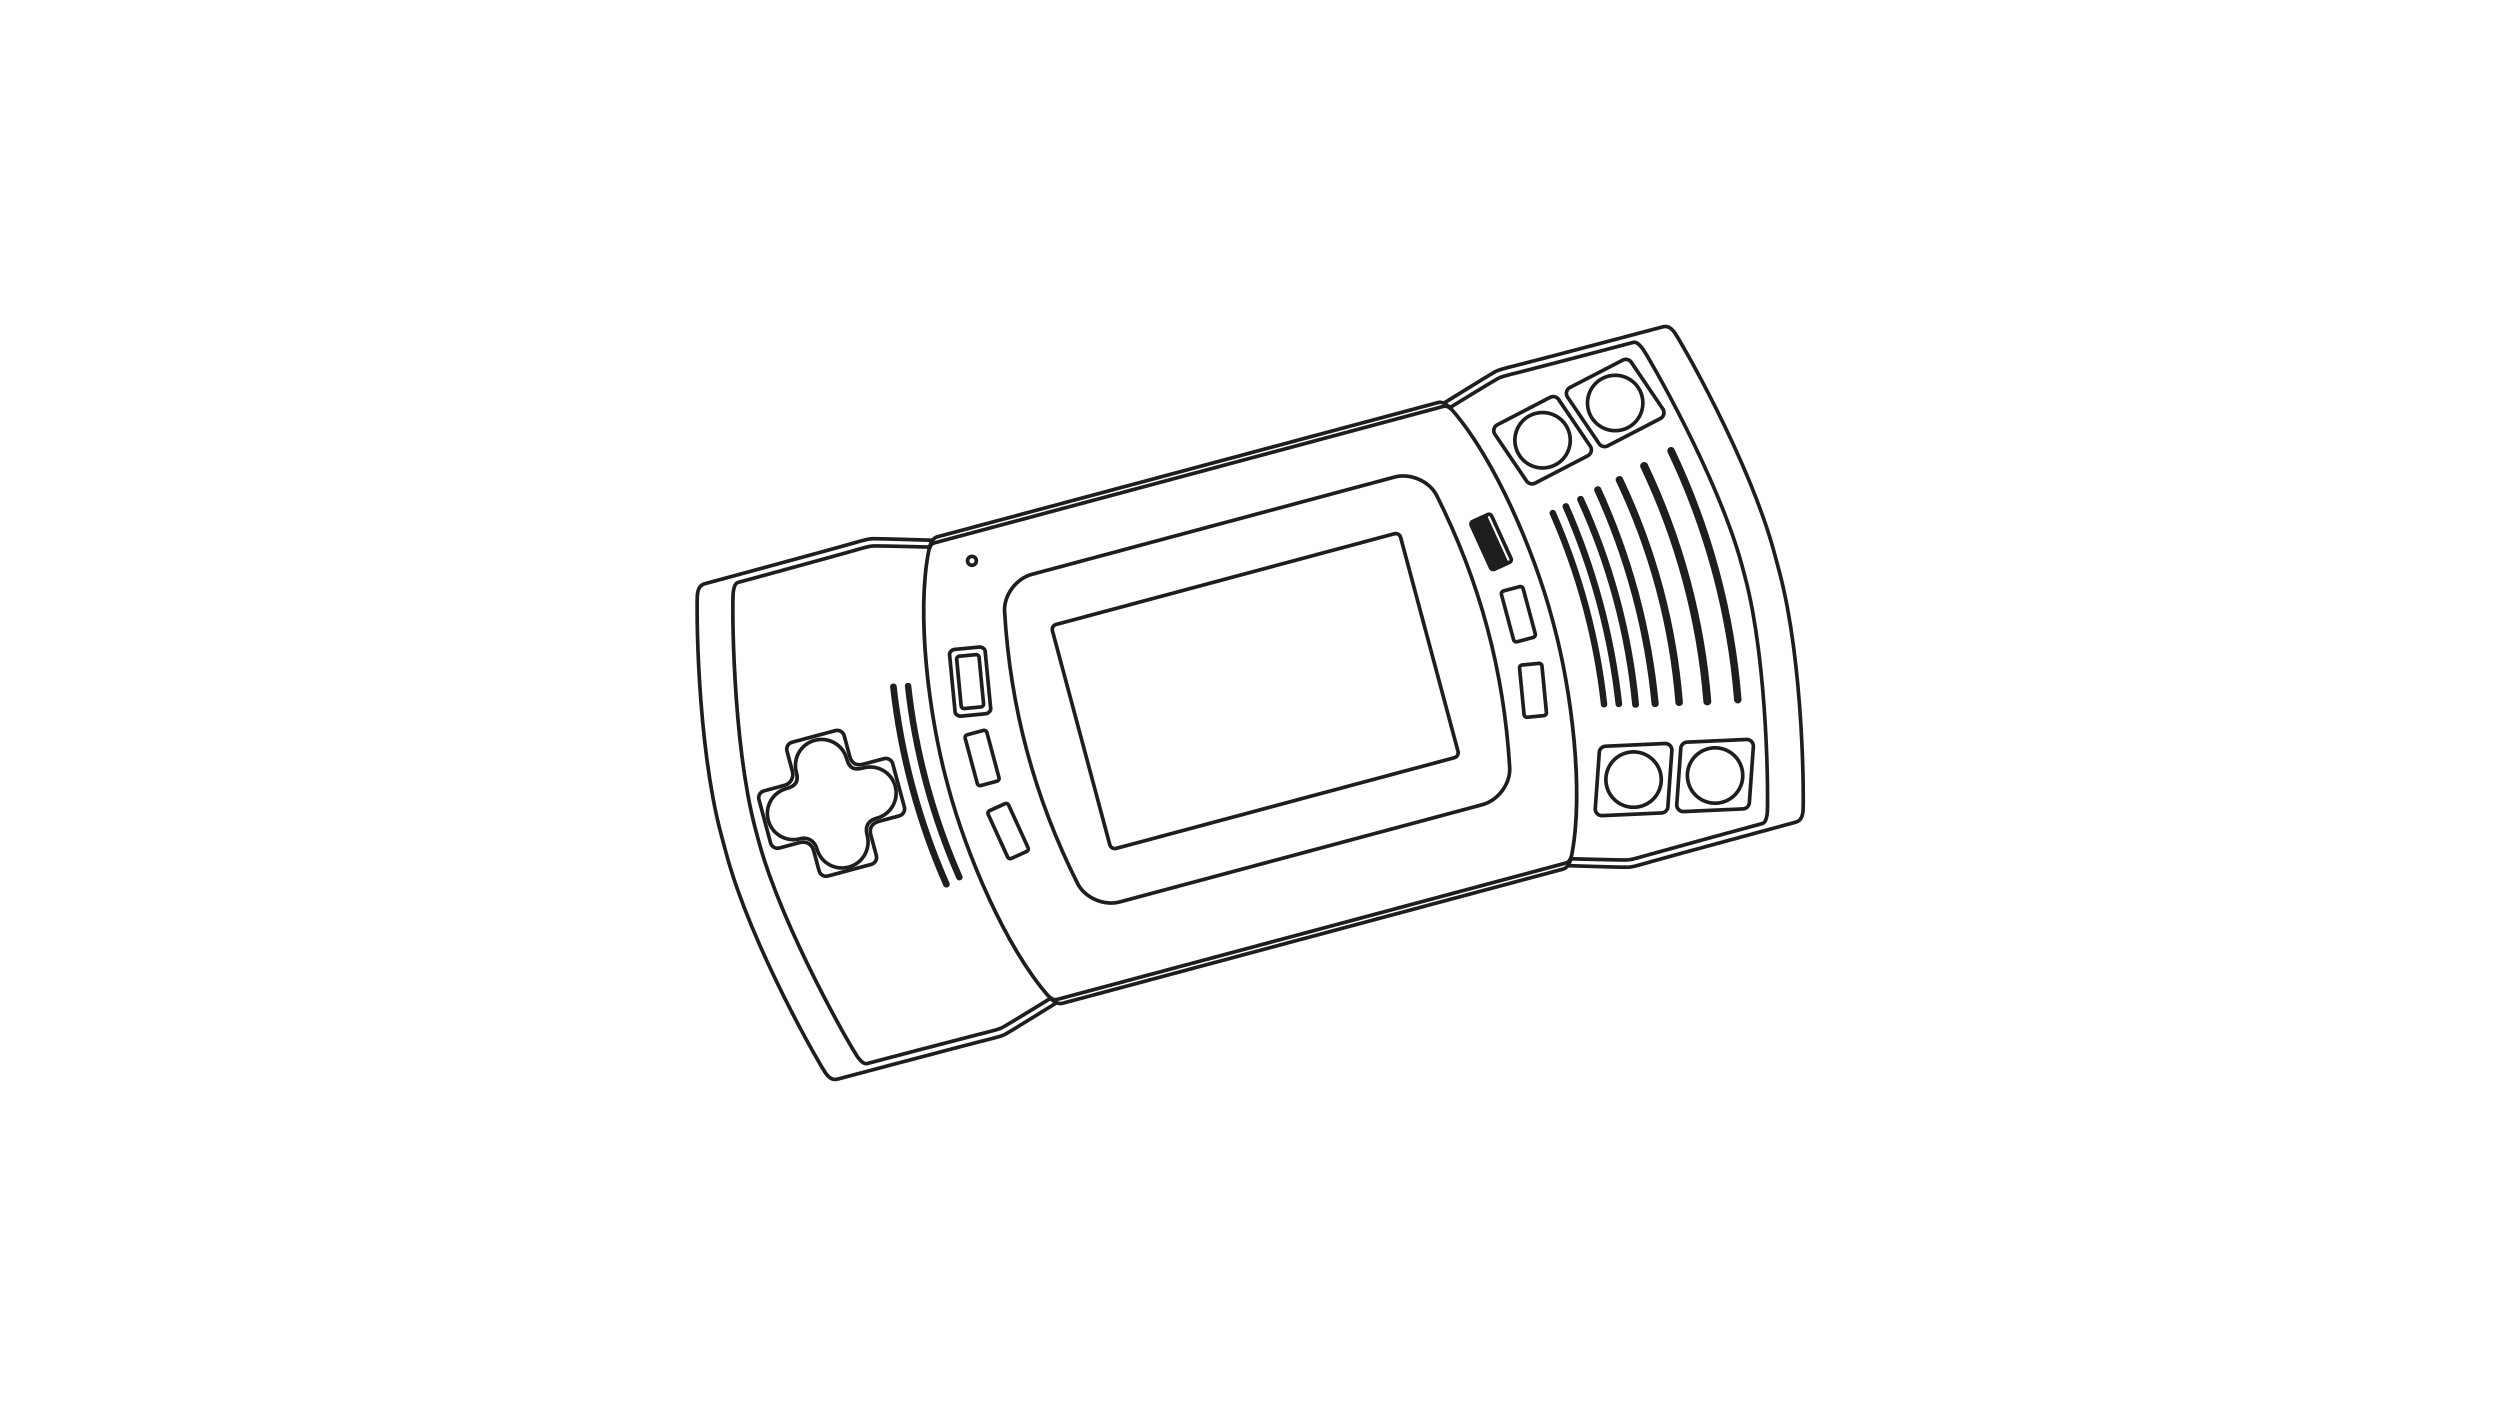 <?xml version="1.0" encoding="utf-8"?>
<svg version="1.2" baseProfile="tiny" id="Layer_3" x="0px" y="0px" viewBox="0 0 1280 720" preserveAspectRatio="none" xmlns="http://www.w3.org/2000/svg">
  <path id="path3" d="M 477.964 282.857 C 476.174 282.813 473.501 282.859 468.631 282.946 C 458.933 283.115 410.788 283.298 409.683 283.298 C 408.906 283.298 407.97 283.599 407.18 284.388 C 406.391 285.176 405.678 286.392 404.884 288.333 C 404.625 288.964 404.193 290.382 403.529 292.75 C 402.866 295.117 401.987 298.327 400.997 302.229 C 399.018 310.036 396.529 320.587 394.081 332.47 C 389.183 356.235 384.482 385.37 384.482 408.822 L 384.482 414.68 C 384.482 438.135 389.183 467.267 394.081 491.03 C 396.531 502.914 399.018 513.433 401 521.239 C 401.992 525.144 402.869 528.383 403.533 530.75 C 404.196 533.117 404.63 534.536 404.887 535.168 C 405.681 537.107 406.395 538.325 407.184 539.114 C 407.972 539.904 408.907 540.202 409.687 540.202 C 410.794 540.202 458.936 540.387 468.634 540.557 C 473.505 540.64 476.177 540.658 477.968 540.614 C 479.76 540.571 480.683 540.437 481.826 540.173 C 482.489 540.019 484.423 539.474 487.096 538.701 C 489.771 537.927 493.144 536.955 496.43 535.992 C 503.004 534.062 509.297 532.193 509.297 532.193 L 508.767 530.368 C 508.767 530.368 502.472 532.237 495.9 534.167 C 492.615 535.13 489.265 536.133 486.596 536.905 C 483.925 537.678 481.861 538.243 481.413 538.348 C 480.334 538.596 479.652 538.717 477.938 538.76 C 476.226 538.802 473.534 538.756 468.663 538.671 L 468.634 538.671 C 458.819 538.493 410.974 538.304 409.689 538.304 C 409.27 538.304 409.004 538.267 408.511 537.773 C 408.018 537.279 407.371 536.264 406.627 534.446 C 406.5 534.137 406.019 532.555 405.361 530.206 C 404.703 527.859 403.817 524.674 402.828 520.783 C 400.853 513.003 398.381 502.483 395.939 490.632 C 391.054 466.934 386.369 437.868 386.369 414.67 L 386.369 408.811 C 386.369 385.61 391.054 356.544 395.939 332.844 C 398.381 320.994 400.853 310.473 402.828 302.693 C 403.816 298.803 404.702 295.589 405.361 293.242 C 406.02 290.894 406.501 289.34 406.627 289.03 C 407.371 287.211 408.018 286.196 408.511 285.704 C 409.004 285.211 409.27 285.174 409.689 285.174 C 410.975 285.174 458.82 284.992 468.636 284.821 L 468.665 284.821 C 473.537 284.734 476.231 284.689 477.946 284.73 C 479.659 284.772 480.34 284.894 481.421 285.142 L 481.618 285.201 C 482.169 285.335 484.031 285.845 486.594 286.584 C 489.265 287.356 492.614 288.328 495.899 289.293 C 502.469 291.222 508.766 293.091 508.766 293.091 L 509.296 291.294 C 509.296 291.294 503.003 289.426 496.429 287.496 C 493.143 286.532 489.77 285.559 487.095 284.786 C 484.429 284.014 482.498 283.468 481.828 283.314 C 480.688 283.051 479.765 282.887 477.974 282.844 L 477.964 282.857 Z" style="fill: rgb(30, 30, 30);" transform="matrix(0.966, -0.259, 0.259, 0.966, -91.338, 129.693)"/>
  <path id="path5" d="M 478.578 281.118 C 476.788 281.075 474.086 281.093 469.214 281.178 C 459.536 281.346 394.531 281.53 393.423 281.53 C 392.242 281.53 391.004 281.745 389.919 282.532 C 388.837 283.318 387.961 284.59 387.182 286.566 C 386.941 287.179 386.51 288.606 385.857 290.953 C 385.204 293.301 384.359 296.492 383.383 300.375 C 381.431 308.142 378.97 318.671 376.552 330.614 C 371.724 354.501 367.077 384.092 367.077 408.939 L 367.077 418.567 C 367.076 443.406 371.723 473.004 376.557 496.89 C 378.973 508.833 381.435 519.334 383.388 527.099 C 384.364 530.981 385.209 534.203 385.861 536.55 C 386.512 538.897 386.944 540.322 387.186 540.937 C 387.964 542.913 388.84 544.185 389.924 544.97 C 391.006 545.758 392.245 545.973 393.428 545.973 C 394.534 545.973 459.54 546.127 469.218 546.296 C 474.088 546.381 476.79 546.427 478.582 546.385 C 480.372 546.342 481.297 546.206 482.439 545.942 C 483.122 545.784 485.152 545.192 488.005 544.352 C 490.856 543.514 494.435 542.432 497.956 541.38 C 505 539.27 511.765 537.228 511.765 537.228 L 511.228 535.447 C 511.228 535.447 504.459 537.491 497.418 539.597 C 493.898 540.651 490.313 541.735 487.467 542.571 C 484.62 543.408 482.448 544.002 482.019 544.101 L 482.019 544.132 C 480.94 544.38 480.228 544.472 478.515 544.513 C 476.803 544.557 474.11 544.511 469.24 544.426 C 459.439 544.255 394.708 544.101 393.421 544.101 C 392.437 544.101 391.718 543.95 391.036 543.454 C 390.354 542.959 389.648 542.028 388.946 540.246 C 388.817 539.919 388.327 538.361 387.679 536.035 C 387.032 533.708 386.179 530.54 385.206 526.671 C 383.261 518.932 380.815 508.431 378.404 496.52 C 373.582 472.682 368.951 443.172 368.952 418.569 L 368.952 408.94 C 368.952 384.339 373.583 354.789 378.404 330.97 C 380.814 319.06 383.26 308.586 385.206 300.849 C 386.18 296.979 387.031 293.784 387.68 291.456 C 388.327 289.128 388.818 287.6 388.945 287.275 C 389.647 285.493 390.353 284.56 391.036 284.065 C 391.717 283.57 392.438 283.417 393.422 283.417 C 394.708 283.417 459.439 283.235 469.241 283.065 C 474.111 282.979 476.803 282.963 478.516 283.005 C 480.229 283.048 480.941 283.139 482.02 283.388 C 482.449 283.487 484.621 284.111 487.467 284.949 C 490.315 285.787 493.901 286.869 497.419 287.923 C 504.467 290.029 511.233 292.075 511.233 292.075 L 511.763 290.248 C 511.763 290.248 504.997 288.206 497.954 286.097 C 494.432 285.043 490.854 283.991 488.003 283.152 C 485.158 282.312 483.122 281.72 482.444 281.562 C 481.303 281.299 480.37 281.164 478.579 281.121 L 478.578 281.118 Z" style="fill: rgb(30, 30, 30);" transform="matrix(0.966, -0.259, 0.259, 0.966, -92.113, 127.829)"/>
  <path id="path7" d="M 534.432 474.976 L 532.812 475.945 C 534.603 478.93 536.642 480.421 538.877 480.421 L 597.884 480.421 L 745.163 480.421 L 804.199 480.421 C 806.433 480.421 808.443 478.93 810.236 475.945 L 808.616 474.974 C 806.986 477.678 805.601 478.536 804.196 478.536 L 745.157 478.536 L 597.877 478.536 L 538.872 478.536 C 537.46 478.536 536.051 477.68 534.426 474.971 L 534.432 474.976 Z" style="fill: rgb(30, 30, 30);" transform="matrix(0.966, -0.259, 0.259, 0.966, -100.755, 190.08)"/>
  <path id="path9" d="M 802.005 179.369 C 800.213 179.413 799.289 179.577 798.147 179.84 C 797.483 179.992 795.552 180.539 792.877 181.312 C 790.202 182.084 786.86 183.056 783.573 184.021 C 776.998 185.95 770.705 187.819 770.705 187.819 L 771.236 189.614 C 771.236 189.614 777.533 187.744 784.103 185.816 C 787.389 184.852 790.737 183.878 793.407 183.108 C 796.077 182.336 798.112 181.768 798.56 181.664 C 799.64 181.415 800.352 181.294 802.064 181.252 C 803.777 181.211 806.47 181.256 811.339 181.341 C 821.124 181.512 869.031 181.694 870.317 181.694 C 870.736 181.694 870.973 181.731 871.464 182.224 C 871.957 182.717 872.635 183.732 873.378 185.551 C 873.505 185.86 873.987 187.414 874.645 189.763 C 875.304 192.11 876.161 195.324 877.148 199.214 C 879.123 206.995 881.626 217.515 884.067 229.366 C 888.953 253.066 893.636 282.132 893.636 305.332 L 893.636 311.192 C 893.636 334.39 888.951 363.46 884.067 387.16 C 881.626 399.009 879.123 409.531 877.148 417.311 C 876.161 421.202 875.304 424.385 874.645 426.734 C 873.987 429.081 873.505 430.665 873.378 430.973 C 872.635 432.792 871.957 433.807 871.464 434.301 C 870.973 434.794 870.737 434.83 870.317 434.83 C 869.031 434.83 821.124 435.014 811.339 435.185 C 806.47 435.268 803.778 435.312 802.064 435.272 C 800.352 435.231 799.64 435.108 798.56 434.86 C 798.112 434.757 796.077 434.189 793.407 433.417 C 790.737 432.647 787.389 431.643 784.103 430.679 C 777.532 428.749 771.236 426.88 771.236 426.88 L 770.705 428.705 C 770.705 428.705 776.998 430.574 783.573 432.504 C 786.86 433.469 790.202 434.441 792.877 435.213 C 795.552 435.984 797.486 436.531 798.147 436.685 C 799.289 436.948 800.213 437.083 802.005 437.129 C 803.796 437.17 806.497 437.152 811.368 437.069 C 821.066 436.899 869.208 436.717 870.316 436.717 C 871.093 436.717 872.028 436.413 872.819 435.626 C 873.607 434.837 874.321 433.619 875.115 431.68 C 875.373 431.048 875.806 429.629 876.47 427.262 C 877.133 424.895 877.982 421.656 878.973 417.751 C 880.954 409.945 883.441 399.423 885.892 387.542 C 890.789 363.779 895.52 334.645 895.52 311.193 L 895.52 305.334 C 895.52 281.882 890.789 252.749 885.892 228.985 C 883.44 217.109 880.945 206.56 878.966 198.752 C 877.977 194.85 877.128 191.638 876.469 189.272 C 875.799 186.906 875.367 185.486 875.112 184.855 C 874.311 182.914 873.605 181.698 872.812 180.91 C 872.024 180.12 871.087 179.82 870.309 179.82 C 869.204 179.82 821.06 179.636 811.363 179.467 C 806.491 179.381 803.787 179.335 801.996 179.378 L 802.005 179.369 Z" style="fill: rgb(30, 30, 30);" transform="matrix(0.966, -0.259, 0.259, 0.966, -51.395, 226.129)"/>
  <path id="path11" d="M 801.422 173.632 C 799.631 173.676 798.677 173.811 797.535 174.075 C 796.854 174.232 794.822 174.825 791.97 175.665 C 789.119 176.504 785.54 177.555 782.018 178.61 C 774.971 180.717 768.206 182.761 768.206 182.761 L 768.765 184.587 C 768.765 184.587 775.505 182.542 782.546 180.436 C 786.067 179.382 789.651 178.3 792.497 177.462 C 795.344 176.624 797.544 176.001 797.974 175.901 C 799.053 175.652 799.735 175.559 801.449 175.518 C 803.162 175.476 805.853 175.492 810.724 175.576 C 820.526 175.749 885.287 175.93 886.572 175.93 C 887.557 175.93 888.276 176.082 888.958 176.578 C 889.639 177.074 890.344 178.004 891.047 179.788 C 891.175 180.114 891.637 181.641 892.284 183.969 C 892.931 186.297 893.785 189.492 894.758 193.362 C 896.703 201.101 899.178 211.572 901.589 223.483 C 906.41 247.303 911.041 276.849 911.041 301.452 L 911.041 311.081 C 911.041 335.684 906.41 365.2 901.589 389.021 C 899.178 400.929 896.703 411.433 894.758 419.171 C 893.785 423.04 892.931 426.206 892.284 428.535 C 891.638 430.862 891.177 432.42 891.047 432.746 C 890.346 434.528 889.639 435.46 888.958 435.955 C 888.276 436.45 887.557 436.602 886.572 436.602 C 885.285 436.602 820.526 436.753 810.724 436.926 C 805.853 437.012 803.161 437.055 801.449 437.014 C 799.736 436.972 799.053 436.88 797.974 436.632 L 797.974 436.602 C 797.545 436.503 795.344 435.909 792.497 435.071 C 789.651 434.233 786.064 433.152 782.546 432.097 C 775.505 429.992 768.765 427.948 768.765 427.948 L 768.206 429.742 C 768.206 429.742 774.971 431.786 782.015 433.894 C 785.538 434.949 789.114 436.028 791.966 436.868 C 794.818 437.706 796.849 438.3 797.531 438.458 C 798.674 438.721 799.627 438.856 801.418 438.899 C 803.209 438.943 805.88 438.897 810.753 438.812 C 820.43 438.641 885.465 438.487 886.572 438.487 C 887.755 438.487 888.963 438.275 890.047 437.487 C 891.131 436.698 892.007 435.429 892.785 433.453 C 893.027 432.839 893.457 431.413 894.11 429.066 C 894.762 426.717 895.607 423.495 896.583 419.613 C 898.536 411.848 900.997 401.346 903.414 389.406 C 908.249 365.518 912.925 335.922 912.925 311.083 L 912.925 301.455 C 912.925 276.614 908.249 247.018 903.414 223.133 C 900.997 211.188 898.536 200.659 896.583 192.893 C 895.607 189.01 894.762 185.818 894.11 183.471 C 893.457 181.124 893.027 179.698 892.785 179.083 C 892.005 177.107 891.129 175.836 890.047 175.05 C 888.964 174.263 887.755 174.048 886.572 174.048 C 885.465 174.048 820.431 173.865 810.753 173.695 C 805.872 173.599 803.196 173.581 801.406 173.624 L 801.422 173.632 Z" style="fill: rgb(30, 30, 30);" transform="matrix(0.966, -0.259, 0.259, 0.966, -50.624, 227.99)"/>
  <path id="path13" d="M 505.861 238.032 C 504.93 238.032 503.983 238.057 503.064 238.562 C 502.146 239.068 501.367 239.957 500.473 241.447 L 500.473 241.507 L 500.444 241.536 C 485.613 271.553 478.603 323.169 478.603 357.928 L 478.603 362.081 C 478.603 396.841 485.617 448.461 500.452 478.474 L 500.481 478.502 L 500.481 478.532 C 501.375 480.021 502.154 480.911 503.073 481.415 C 503.99 481.922 504.939 481.947 505.87 481.947 L 564.876 481.947 L 715.133 481.947 L 774.139 481.947 C 775.071 481.947 775.988 481.923 776.908 481.416 C 777.824 480.912 778.603 480.021 779.498 478.532 L 779.528 478.502 L 779.528 478.474 C 794.348 448.463 801.397 396.84 801.397 362.081 L 801.397 357.929 C 801.397 323.166 794.354 271.55 779.521 241.536 L 779.521 241.507 L 779.492 241.447 C 778.597 239.957 777.818 239.067 776.9 238.562 C 775.982 238.057 775.064 238.032 774.131 238.032 L 715.126 238.032 L 564.867 238.032 L 505.861 238.032 L 505.861 238.032 Z M 505.861 239.916 L 564.868 239.916 L 715.124 239.916 L 774.13 239.916 C 775.023 239.916 775.507 239.948 775.986 240.211 C 776.453 240.468 777.052 241.065 777.84 242.36 C 777.858 242.389 777.851 242.389 777.869 242.418 C 792.406 271.881 799.511 323.445 799.511 357.925 L 799.511 362.076 C 799.511 396.55 792.398 448.091 777.869 477.555 C 777.054 478.913 776.462 479.5 775.984 479.764 C 775.506 480.027 775.022 480.058 774.129 480.058 L 715.122 480.058 L 564.868 480.058 L 505.861 480.058 C 504.971 480.058 504.455 480.028 503.977 479.764 C 503.517 479.509 502.92 478.898 502.152 477.643 C 502.146 477.631 502.128 477.625 502.123 477.614 C 487.575 448.161 480.48 396.575 480.48 362.079 L 480.48 357.928 C 480.48 323.423 487.593 271.812 502.151 242.354 C 502.929 241.078 503.512 240.46 503.976 240.205 C 504.453 239.942 504.969 239.911 505.86 239.911 L 505.861 239.916 Z" style="fill: rgb(30, 30, 30);" transform="matrix(0.966, -0.259, 0.259, 0.966, -71.365, 177.911)"/>
  <path id="path15" d="M 475.806 239.567 C 473.57 239.567 471.531 241.085 469.741 244.071 L 471.36 245.043 C 472.987 242.333 474.396 241.45 475.806 241.45 L 534.812 241.45 L 682.091 241.45 L 741.126 241.45 C 742.536 241.45 743.917 242.333 745.543 245.043 L 747.164 244.072 C 745.363 241.085 743.357 239.567 741.124 239.567 L 682.088 239.567 L 534.811 239.567 L 475.804 239.567 L 475.806 239.567 Z" style="fill: rgb(30, 30, 30);" transform="matrix(0.966, -0.259, 0.259, 0.966, -41.981, 165.736)"/>
  <g id="g17" transform="matrix(1.085, -0.291, 0.291, 1.085, 266.806, 249.799)">
    <path id="path19" d="M453.166,177.22c-0.043-14.803-1.193-29.6-3.442-44.23c-0.111-0.727,0.445-1.419,1.247-1.547&#10;&#9;&#9;c0.804-0.127,1.548,0.366,1.66,1.099c2.28,14.808,3.438,29.789,3.476,44.771c0.001,0.558,0.001,0.836,0,1.393&#10;&#9;&#9;c-0.037,14.982-1.194,29.961-3.476,44.768c-0.113,0.736-0.856,1.227-1.66,1.1c-0.802-0.127-1.358-0.816-1.247-1.543&#10;&#9;&#9;c2.248-14.633,3.399-29.428,3.442-44.23v-1.578V177.22z" style="fill: rgb(30, 30, 30);"/>
  </g>
  <g id="g21" transform="matrix(1.085, -0.291, 0.291, 1.085, 266.806, 249.799)">
    <path id="path23" d="M459.777,177.294c-0.044-15.282-1.23-30.562-3.555-45.667c-0.115-0.75,0.462-1.465,1.29-1.595&#10;&#9;&#9;c0.829-0.131,1.597,0.375,1.714,1.133c2.354,15.288,3.552,30.759,3.588,46.227c0.002,0.576,0.002,0.862,0,1.437&#10;&#9;&#9;c-0.036,15.471-1.234,30.939-3.588,46.229c-0.117,0.758-0.885,1.266-1.714,1.133c-0.828-0.131-1.404-0.844-1.288-1.596&#10;&#9;&#9;c2.32-15.104,3.51-30.385,3.553-45.666c0.008-0.654,0.008-0.982,0.008-1.637L459.777,177.294z" style="fill: rgb(30, 30, 30);"/>
  </g>
  <g id="g25" transform="matrix(1.085, -0.291, 0.291, 1.085, 266.806, 249.799)">
    <path id="path27" d="M144.998,177.22c0.037-14.802,1.191-29.6,3.441-44.23c0.111-0.727-0.446-1.419-1.249-1.546&#10;&#9;&#9;c-0.802-0.126-1.547,0.365-1.661,1.098c-2.278,14.806-3.441,29.79-3.475,44.771c-0.001,0.558-0.001,0.836,0,1.393&#10;&#9;&#9;c0.035,14.982,1.194,29.961,3.475,44.768c0.114,0.736,0.857,1.229,1.661,1.102c0.803-0.125,1.36-0.818,1.249-1.545&#10;&#9;&#9;c-2.25-14.631-3.404-29.43-3.441-44.23v-1.578V177.22z" style="fill: rgb(30, 30, 30);"/>
  </g>
  <g id="g29" transform="matrix(1.085, -0.291, 0.291, 1.085, 266.806, 249.799)">
    <path id="path31" d="M138.386,177.294c0.043-15.282,1.232-30.56,3.552-45.667c0.115-0.75-0.459-1.464-1.288-1.595&#10;&#9;&#9;c-0.829-0.131-1.598,0.375-1.714,1.133c-2.35,15.29-3.554,30.758-3.586,46.227c-0.001,0.576-0.001,0.862,0,1.437&#10;&#9;&#9;c0.035,15.471,1.236,30.939,3.586,46.229c0.117,0.758,0.885,1.266,1.714,1.133c0.829-0.133,1.403-0.844,1.288-1.596&#10;&#9;&#9;c-2.322-15.105-3.51-30.385-3.552-45.666c-0.017-0.654-0.017-0.982-0.008-1.637L138.386,177.294z" style="fill: rgb(30, 30, 30);"/>
  </g>
  <g id="g33" transform="matrix(1.085, -0.291, 0.291, 1.085, 266.806, 249.799)">
    <path id="path35" d="M467.538,177.664c-0.047-15.872-1.4-31.745-4.057-47.394c-0.132-0.776,0.452-1.529,1.31-1.679&#10;&#9;&#9;c0.856-0.149,1.666,0.367,1.799,1.152c2.685,15.858,4.05,31.935,4.103,48.021c0.002,0.599,0.002,0.897,0,1.496&#10;&#9;&#9;c-0.053,16.087-1.418,32.161-4.103,48.021c-0.133,0.787-0.942,1.303-1.799,1.152c-0.857-0.148-1.443-0.902-1.312-1.68&#10;&#9;&#9;c2.656-15.643,4.011-31.521,4.059-47.393c0-0.672,0-1.015-0.009-1.693L467.538,177.664z" style="fill: rgb(30, 30, 30);"/>
  </g>
  <g id="g37" transform="matrix(1.085, -0.291, 0.291, 1.085, 266.806, 249.799)">
    <path id="path39" d="M476.33,177.53c-0.043-16.548-1.467-33.093-4.229-49.409c-0.138-0.81,0.473-1.593,1.366-1.749&#10;&#9;&#9;c0.896-0.157,1.735,0.382,1.873,1.2c2.801,16.531,4.235,33.295,4.275,50.063c0.002,0.622,0.002,0.934,0,1.559&#10;&#9;&#9;c-0.04,16.766-1.476,33.529-4.274,50.061c-0.139,0.822-0.979,1.357-1.874,1.201c-0.894-0.156-1.505-0.938-1.367-1.752&#10;&#9;&#9;c2.765-16.313,4.187-32.859,4.229-49.406c-0.008-0.705-0.008-1.057-0.008-1.763L476.33,177.53z" style="fill: rgb(30, 30, 30);"/>
  </g>
  <g id="g41" transform="matrix(1.085, -0.291, 0.291, 1.085, 266.806, 249.799)">
    <path id="path43" d="M487.565,177.697c-0.055-17.239-1.667-34.47-4.804-51.422&#10;&#9;&#9;c-0.156-0.843,0.464-1.667,1.393-1.845c0.928-0.177,1.811,0.37,1.969,1.223c3.187,17.186,4.811,34.67,4.863,52.154&#10;&#9;&#9;c0.002,0.648,0.002,0.975,0,1.625c-0.053,17.482-1.673,34.961-4.863,52.152c-0.157,0.852-1.041,1.4-1.969,1.223&#10;&#9;&#9;c-0.93-0.176-1.548-1.002-1.393-1.846c3.137-16.949,4.748-34.184,4.804-51.422c0.008-0.738,0.008-1.107,0-1.846V177.697z" style="fill: rgb(30, 30, 30);"/>
  </g>
  <g id="g45" transform="matrix(1.085, -0.291, 0.291, 1.085, 266.806, 249.799)">
    <path id="path47" d="M500.259,177.538c-0.053-18.236-1.766-36.464-5.081-54.396&#10;&#9;&#9;c-0.165-0.891,0.492-1.765,1.474-1.951c0.98-0.187,1.917,0.391,2.084,1.293c3.364,18.185,5.091,36.674,5.143,55.169&#10;&#9;&#9;c0.002,0.688,0.002,1.032,0,1.719c-0.052,18.494-1.777,36.98-5.144,55.168c-0.167,0.902-1.103,1.482-2.083,1.295&#10;&#9;&#9;c-0.981-0.189-1.639-1.061-1.474-1.953c3.32-17.93,5.027-36.162,5.081-54.395c0.009-0.771,0.009-1.167,0-1.947V177.538z" style="fill: rgb(30, 30, 30);"/>
  </g>
  <g id="g49" transform="matrix(1.085, -0.291, 0.291, 1.085, 266.806, 249.799)">
    <path id="path51" d="M514.287,177.128c-0.063-19.234-1.859-38.458-5.358-57.371&#10;&#9;&#9;c-0.174-0.941,0.435-1.844,1.365-2.021c0.932-0.177,1.833,0.447,2.01,1.397c3.546,19.156,5.36,38.634,5.417,58.12&#10;&#9;&#9;c0.001,0.724,0.001,1.085,0,1.808c-0.057,19.482-1.865,38.963-5.419,58.117c-0.176,0.951-1.075,1.578-2.008,1.4&#10;&#9;&#9;c-0.931-0.18-1.539-1.084-1.365-2.023c3.501-18.912,5.295-38.137,5.358-57.371c-0.008-0.839-0.008-1.25-0.008-2.063&#10;&#9;&#9;L514.287,177.128z" style="fill: rgb(30, 30, 30);"/>
  </g>
  <path id="path53" d="M 800.644 204.361 C 800.088 204.256 799.494 204.261 798.907 204.39 L 769.198 210.956 C 766.858 211.471 765.385 213.796 765.9 216.139 L 765.9 216.197 L 765.929 216.256 L 775.293 243.345 L 775.322 243.463 L 775.35 243.463 C 775.923 245.728 778.206 247.18 780.504 246.673 L 810.212 240.107 C 812.554 239.591 814.027 237.265 813.51 234.924 L 813.51 234.865 L 813.481 234.806 L 804.117 207.716 C 804.112 207.685 804.096 207.659 804.088 207.628 C 803.673 205.922 802.285 204.667 800.644 204.361 L 800.644 204.361 Z M 799.32 206.245 C 800.665 205.948 801.967 206.783 802.265 208.13 L 802.293 208.189 L 802.293 208.248 L 811.686 235.337 C 811.983 236.682 811.148 237.984 809.801 238.282 L 780.092 244.819 C 778.745 245.116 777.444 244.281 777.147 242.934 L 777.118 242.905 L 777.118 242.846 L 767.726 215.757 C 767.724 215.747 767.727 215.737 767.726 215.728 C 767.448 214.392 768.276 213.078 769.611 212.784 L 799.32 206.245 Z" style="fill: rgb(30, 30, 30);" transform="matrix(0.966, -0.259, 0.259, 0.966, -31.463, 212.076)"/>
  <path id="circle55" d="M 789.687 210.398 C 781.343 210.398 774.582 217.188 774.582 225.532 C 774.582 233.875 781.344 240.666 789.687 240.666 C 798.03 240.666 804.822 233.875 804.822 225.532 C 804.822 217.188 798.037 210.398 789.689 210.398 L 789.687 210.398 Z M 789.687 212.283 C 797.011 212.283 802.936 218.208 802.936 225.532 C 802.936 232.856 797.012 238.781 789.687 238.781 C 782.361 238.781 776.468 232.856 776.468 225.532 C 776.468 218.206 782.362 212.283 789.687 212.283 Z" style="fill: rgb(30, 30, 30);" transform="matrix(0.966, -0.259, 0.259, 0.966, -31.464, 212.075)"/>
  <path id="path57" d="M 837.814 185.318 C 837.258 185.213 836.663 185.218 836.077 185.347 L 806.369 191.884 C 804.029 192.399 802.555 194.724 803.07 197.066 L 803.07 197.125 L 803.1 197.184 L 812.463 224.273 L 812.493 224.391 L 812.522 224.391 C 813.093 226.656 815.378 228.106 817.674 227.6 L 847.384 221.063 C 849.722 220.548 851.195 218.193 850.682 215.851 L 850.682 215.792 L 850.653 215.763 L 841.289 188.645 C 841.282 188.614 841.266 188.588 841.26 188.557 C 840.844 186.85 839.455 185.625 837.814 185.318 L 837.814 185.318 Z M 836.487 187.172 C 837.833 186.875 839.134 187.71 839.43 189.056 L 839.46 189.115 L 839.46 189.174 L 848.852 216.263 C 849.148 217.609 848.313 218.911 846.968 219.207 L 817.259 225.744 C 815.914 226.041 814.612 225.206 814.314 223.86 L 814.285 223.831 L 814.285 223.772 L 804.893 196.683 C 804.891 196.673 804.894 196.664 804.893 196.653 C 804.615 195.318 805.442 194.003 806.777 193.709 L 836.495 187.174 L 836.487 187.172 Z" style="fill: rgb(30, 30, 30);" transform="matrix(0.966, -0.259, 0.259, 0.966, -25.264, 221.047)"/>
  <path id="circle59" d="M 826.894 191.353 C 818.552 191.353 811.76 198.115 811.76 206.458 C 811.76 214.8 818.552 221.591 826.894 221.591 C 835.238 221.591 841.999 214.799 841.999 206.458 C 841.999 198.115 835.236 191.353 826.894 191.353 Z M 826.894 193.237 C 834.218 193.237 840.114 199.133 840.114 206.458 C 840.114 213.782 834.218 219.707 826.894 219.707 C 819.571 219.707 813.645 213.782 813.645 206.458 C 813.645 199.133 819.57 193.237 826.894 193.237 Z" style="fill: rgb(30, 30, 30);" transform="matrix(0.966, -0.259, 0.259, 0.966, -25.264, 221.048)"/>
  <path id="path61" d="M 867.041 376.041 C 865.414 376.345 864.053 377.592 863.626 379.279 L 863.597 379.279 L 863.567 379.397 L 854.204 406.485 L 854.176 406.515 L 854.176 406.573 C 853.658 408.915 855.133 411.271 857.473 411.787 L 887.182 418.323 C 889.479 418.829 891.762 417.377 892.336 415.112 L 892.364 415.112 L 892.393 414.995 L 901.756 387.907 L 901.785 387.847 L 901.785 387.817 C 902.299 385.477 900.827 383.121 898.486 382.605 L 868.778 376.069 C 868.193 375.94 867.597 375.936 867.041 376.041 L 867.041 376.041 Z M 868.365 377.894 L 898.073 384.461 C 899.407 384.756 900.235 386.04 899.959 387.377 C 899.956 387.388 899.96 387.397 899.959 387.405 L 890.566 414.495 L 890.566 414.553 L 890.537 414.612 C 890.24 415.959 888.939 416.794 887.592 416.497 L 857.884 409.932 C 856.55 409.637 855.722 408.353 855.998 407.016 C 856.002 407.005 855.997 406.996 855.998 406.986 L 865.392 379.898 L 865.42 379.838 L 865.42 379.781 C 865.718 378.432 867.021 377.599 868.365 377.894 Z" style="fill: rgb(30, 30, 30);" transform="matrix(0.966, -0.259, 0.259, 0.966, -72.885, 240.772)"/>
  <path id="circle63" d="M 877.999 382.079 C 869.656 382.079 862.865 388.84 862.865 397.184 C 862.865 405.526 869.656 412.317 877.999 412.317 C 886.343 412.317 893.104 405.526 893.104 397.184 C 893.104 388.84 886.341 382.079 877.999 382.079 Z M 877.999 383.963 C 885.323 383.963 891.219 389.861 891.219 397.184 C 891.219 404.507 885.323 410.433 877.999 410.433 C 870.676 410.433 864.75 404.509 864.75 397.184 C 864.75 389.86 870.674 383.963 877.999 383.963 Z" style="fill: rgb(30, 30, 30);" transform="matrix(0.966, -0.259, 0.259, 0.966, -72.886, 240.773)"/>
  <path id="path65" d="M 825.317 378.11 C 823.69 378.413 822.329 379.661 821.902 381.348 L 821.873 381.348 L 821.844 381.466 L 812.48 408.554 L 812.452 408.614 L 812.452 408.642 C 811.935 410.984 813.41 413.34 815.75 413.854 L 845.459 420.392 C 847.769 420.898 850.084 419.466 850.641 417.181 C 850.648 417.151 850.665 417.124 850.669 417.093 L 860.033 389.975 L 860.062 389.947 L 860.062 389.887 C 860.58 387.547 859.106 385.191 856.764 384.675 L 827.055 378.139 C 826.471 378.009 825.876 378.005 825.317 378.11 L 825.317 378.11 Z M 826.643 379.963 L 856.352 386.531 C 857.687 386.825 858.515 388.112 858.236 389.446 C 858.235 389.455 858.239 389.466 858.236 389.474 L 848.845 416.562 L 848.845 416.622 L 848.815 416.681 C 848.519 418.026 847.217 418.861 845.871 418.566 L 816.163 412.007 C 814.826 411.713 814.001 410.428 814.278 409.092 C 814.279 409.083 814.276 409.074 814.278 409.064 L 823.671 381.976 L 823.671 381.916 L 823.699 381.857 C 823.996 380.51 825.298 379.677 826.644 379.972 L 826.643 379.963 Z" style="fill: rgb(30, 30, 30);" transform="matrix(0.966, -0.259, 0.259, 0.966, -74.843, 230.044)"/>
  <path id="circle67" d="M 836.24 384.15 C 827.896 384.15 821.135 390.941 821.135 399.285 C 821.135 407.629 827.897 414.388 836.24 414.388 C 844.583 414.388 851.375 407.626 851.375 399.285 C 851.375 390.941 844.583 384.15 836.24 384.15 Z M 836.24 386.034 C 843.564 386.034 849.489 391.958 849.489 399.285 C 849.489 406.608 843.565 412.504 836.24 412.504 C 828.914 412.504 823.021 406.608 823.021 399.285 C 823.021 391.958 828.915 386.034 836.24 386.034 Z" style="fill: rgb(30, 30, 30);" transform="matrix(0.966, -0.259, 0.259, 0.966, -74.844, 230.044)"/>
  <path id="path69" d="M 414.244 374.954 C 411.692 374.954 409.592 377.053 409.592 379.607 L 409.592 390.413 C 409.592 392.996 407.552 395.271 404.763 395.271 L 393.956 395.271 C 391.402 395.271 389.303 397.339 389.303 399.894 L 389.303 422.802 C 389.303 425.354 391.402 427.454 393.956 427.454 L 404.763 427.454 C 405.947 427.454 407.155 427.841 408.061 428.632 C 408.967 429.422 409.592 430.595 409.592 432.312 L 409.592 443.089 C 409.592 445.644 411.691 447.742 414.244 447.742 L 437.152 447.742 C 439.705 447.742 441.804 445.645 441.804 443.089 L 441.804 432.312 C 441.804 430.557 442.293 429.395 443.1 428.632 C 443.908 427.868 445.085 427.454 446.633 427.454 L 457.439 427.454 C 459.993 427.454 462.092 425.355 462.092 422.802 L 462.092 399.893 C 462.092 397.32 459.994 395.257 457.439 395.257 L 446.632 395.257 C 444.737 395.257 443.612 394.764 442.893 393.992 C 442.174 393.219 441.803 392.04 441.803 390.399 L 441.803 379.592 C 441.803 377.039 439.704 374.94 437.151 374.94 L 414.244 374.94 L 414.244 374.954 Z M 414.244 376.838 L 437.152 376.838 C 438.687 376.838 439.92 378.071 439.92 379.606 L 439.92 390.412 C 439.92 392.345 440.364 394.039 441.51 395.27 C 442.657 396.502 444.4 397.154 446.634 397.154 L 457.44 397.154 C 458.976 397.154 460.208 398.356 460.208 399.892 L 460.208 422.799 C 460.208 424.333 458.976 425.566 457.44 425.566 L 446.634 425.566 C 444.738 425.566 443.034 426.082 441.805 427.245 C 440.576 428.408 439.921 430.175 439.921 432.31 L 439.921 443.087 C 439.921 444.622 438.688 445.855 437.153 445.855 L 414.244 445.855 C 412.709 445.855 411.477 444.622 411.477 443.087 L 411.477 432.31 C 411.477 430.11 410.621 428.345 409.328 427.215 C 408.034 426.088 406.371 425.566 404.764 425.566 L 393.957 425.566 C 392.422 425.566 391.19 424.333 391.19 422.799 L 391.19 399.893 C 391.19 398.356 392.423 397.155 393.957 397.155 L 404.764 397.155 C 408.582 397.155 411.477 394.009 411.477 390.413 L 411.477 379.607 C 411.476 378.071 412.709 376.838 414.244 376.838 Z" style="fill: rgb(30, 30, 30);" transform="matrix(0.966, -0.259, 0.259, 0.966, -91.958, 124.195)"/>
  <g id="g71" transform="matrix(1.085, -0.291, 0.291, 1.085, 266.806, 249.799)">
    <path d="M214.576,253.787v-0.84v-0.84h171.275c6.782,0.034,13.987-5.523,15.46-12.22l0,0&#10;&#9;&#9;c4.438-21.566,6.657-42.906,6.657-64.246l0,0c0-21.331-2.219-42.662-6.653-64.204l0,0c-1.477-6.711-8.682-12.266-15.464-12.232l0,0&#10;&#9;&#9;c-38.064,0-76.124,0-114.184,0l0,0c-19.031,0-38.06,0-57.091,0l0,0c-6.784-0.034-13.985,5.521-15.458,12.218l0,0&#10;&#9;&#9;c-4.442,21.552-6.663,42.885-6.663,64.218l0,0c0,21.342,2.219,42.684,6.661,64.231l0,0c1.477,6.711,8.678,12.269,15.46,12.234l0,0&#10;&#9;&#9;v0.84V253.787c-7.649-0.033-15.352-5.961-17.1-13.56l0,0c-4.467-21.669-6.699-43.129-6.699-64.586l0,0&#10;&#9;&#9;c0-21.45,2.233-42.899,6.701-64.573l0,0c1.746-7.584,9.449-13.509,17.098-13.543l0,0c19.031,0.002,38.06,0,57.091,0l0,0&#10;&#9;&#9;c38.06,0,76.12,0,114.184,0l0,0c7.648,0.034,15.355,5.959,17.104,13.558l0,0c4.459,21.663,6.692,43.111,6.692,64.558l0,0&#10;&#9;&#9;c0,21.457-2.231,42.911-6.694,64.599l0,0c-1.746,7.586-9.453,13.514-17.102,13.547l0,0H214.576L214.576,253.787z" style="fill: rgb(30, 30, 30);"/>
  </g>
  <path id="path75" d="M 552.904 293.636 C 550.948 293.636 549.342 295.243 549.342 297.198 L 549.342 410.651 C 549.342 412.608 550.949 414.214 552.904 414.214 L 732.217 414.214 C 734.175 414.214 735.781 412.605 735.781 410.651 L 735.781 297.198 C 735.781 295.243 734.175 293.636 732.217 293.636 L 552.904 293.636 Z M 552.904 295.521 L 732.217 295.521 C 733.156 295.521 733.896 296.262 733.896 297.2 L 733.896 410.653 C 733.896 411.589 733.156 412.33 732.217 412.33 L 552.904 412.33 C 551.968 412.33 551.225 411.589 551.225 410.653 L 551.225 297.198 C 551.225 296.263 551.967 295.521 552.904 295.521 Z" style="fill: rgb(30, 30, 30);" transform="matrix(0.966, -0.259, 0.259, 0.966, -69.708, 178.367)"/>
  <path id="circle77" d="M 497.541 283.994 C 495.773 283.994 494.331 285.436 494.331 287.204 C 494.331 288.972 495.773 290.443 497.541 290.443 C 499.308 290.443 500.75 288.971 500.75 287.204 C 500.75 285.438 499.308 283.994 497.541 283.994 Z M 497.541 285.879 C 498.29 285.879 498.866 286.455 498.866 287.204 C 498.866 287.953 498.29 288.558 497.541 288.558 C 496.792 288.558 496.216 287.953 496.216 287.204 C 496.216 286.455 496.792 285.879 497.541 285.879 Z" style="fill: rgb(30, 30, 30);" transform="matrix(0.966, -0.259, 0.259, 0.966, -57.384, 138.56)"/>
  <path id="path79" d="M 425.751 376.992 C 417.881 376.992 411.471 383.373 411.471 391.243 C 411.471 393.607 410.956 394.979 410.058 395.807 C 409.16 396.635 407.692 397.073 405.465 397.073 C 397.595 397.073 391.214 403.453 391.214 411.324 C 391.214 419.194 397.595 425.604 405.465 425.604 C 409.225 425.604 411.472 428.257 411.472 431.817 C 411.472 439.687 417.882 446.067 425.752 446.067 C 433.623 446.067 440.032 439.686 440.032 431.817 C 440.032 429.536 440.605 428.035 441.592 427.076 C 442.581 426.116 444.085 425.603 446.156 425.603 C 454.026 425.603 460.407 419.193 460.407 411.323 C 460.407 403.451 454.025 397.072 446.156 397.072 C 444.074 397.072 442.539 396.764 441.592 396.011 C 440.646 395.259 440.032 393.938 440.032 391.241 C 440.031 383.372 433.621 376.992 425.751 376.992 L 425.751 376.992 Z M 425.751 378.875 C 432.603 378.875 438.148 384.39 438.148 391.242 C 438.148 394.242 438.908 396.285 440.414 397.485 C 441.921 398.683 443.923 398.957 446.156 398.957 C 453.008 398.957 458.523 404.472 458.523 411.324 C 458.523 418.176 453.008 423.72 446.156 423.72 C 443.769 423.72 441.726 424.332 440.296 425.722 C 438.867 427.111 438.147 429.201 438.147 431.818 C 438.147 438.67 432.603 444.184 425.75 444.184 C 418.897 444.184 413.354 438.67 413.354 431.818 C 413.354 427.4 410.161 423.72 405.463 423.72 C 398.61 423.72 393.096 418.176 393.096 411.324 C 393.096 404.471 398.61 398.957 405.463 398.957 C 407.922 398.957 409.947 398.485 411.352 397.191 C 412.757 395.896 413.354 393.891 413.354 391.243 C 413.355 384.39 418.898 378.875 425.751 378.875 Z" style="fill: rgb(30, 30, 30);" transform="matrix(0.966, -0.259, 0.259, 0.966, -92.003, 124.23)"/>
  <path id="path81" d="M 494.757 334.134 C 493.447 333.914 492.178 334.826 491.959 336.137 L 488.011 359.721 C 487.793 361.03 488.705 362.297 490.013 362.519 L 498.435 363.933 C 499.744 364.15 501.013 363.239 501.232 361.93 L 505.177 338.346 C 505.396 337.036 504.484 335.767 503.175 335.548 L 494.753 334.136 L 494.757 334.136 Z M 494.462 335.99 L 502.883 337.402 C 503.188 337.453 503.376 337.717 503.325 338.021 L 499.379 361.635 C 499.329 361.939 499.067 362.128 498.762 362.077 L 490.34 360.663 C 490.036 360.613 489.818 360.348 489.868 360.046 L 493.845 336.464 L 493.845 336.434 C 493.896 336.13 494.159 335.942 494.464 335.993 L 494.462 335.99 Z" style="fill: rgb(30, 30, 30);" transform="matrix(0.966, -0.259, 0.259, 0.966, -73.415, 140.421)"/>
  <path id="path83" d="M 517.876 410.681 L 509.454 412.094 C 508.147 412.315 507.261 413.553 507.481 414.862 L 511.426 438.476 C 511.645 439.786 512.885 440.667 514.194 440.448 L 522.644 439.035 C 523.954 438.816 524.836 437.577 524.617 436.267 L 520.669 412.656 C 520.45 411.346 519.182 410.46 517.871 410.681 L 517.876 410.681 Z M 518.199 412.536 C 518.501 412.485 518.767 412.671 518.818 412.979 L 522.763 436.563 C 522.813 436.866 522.624 437.131 522.322 437.181 L 513.9 438.596 C 513.596 438.645 513.332 438.456 513.283 438.153 L 509.337 414.569 C 509.285 414.263 509.47 414.001 509.779 413.951 L 518.199 412.536 Z" style="fill: rgb(30, 30, 30);" transform="matrix(0.966, -0.259, 0.259, 0.966, -92.56, 148.064)"/>
  <path id="path85" d="M 498.438 373.752 C 497.111 373.752 496.024 374.868 496.024 376.196 L 496.024 400.106 C 496.024 401.433 497.112 402.55 498.438 402.55 L 506.978 402.55 C 508.304 402.55 509.421 401.433 509.421 400.106 L 509.421 376.197 C 509.421 374.869 508.305 373.753 506.978 373.753 L 498.438 373.753 L 498.438 373.752 Z M 498.438 375.636 L 506.978 375.636 C 507.285 375.636 507.537 375.888 507.537 376.196 L 507.537 400.106 C 507.537 400.417 507.286 400.665 506.978 400.665 L 498.438 400.665 C 498.129 400.665 497.908 400.417 497.908 400.106 L 497.908 376.196 C 497.908 375.888 498.129 375.636 498.438 375.636 Z" style="fill: rgb(30, 30, 30);" transform="matrix(0.966, -0.259, 0.259, 0.966, -83.331, 143.34)"/>
  <path id="path87" d="M 493.288 330.129 C 492.355 329.973 491.453 330.222 490.697 330.659 C 489.941 331.096 489.266 331.74 489.107 332.691 L 484.189 362.049 C 484.03 362.999 484.47 363.834 485.043 364.493 C 485.615 365.152 486.377 365.691 487.31 365.847 L 499.913 367.939 C 500.847 368.095 501.747 367.845 502.504 367.408 C 503.26 366.972 503.935 366.327 504.095 365.377 L 509.012 336.021 C 509.172 335.071 508.732 334.266 508.158 333.607 C 507.585 332.948 506.823 332.41 505.89 332.252 L 493.288 330.132 L 493.288 330.129 Z M 492.993 331.984 L 505.567 334.104 C 505.917 334.163 506.417 334.464 506.745 334.841 C 507.073 335.218 507.171 335.646 507.156 335.724 L 502.241 365.08 C 502.227 365.16 501.996 365.507 501.563 365.758 C 501.131 366.007 500.59 366.139 500.238 366.082 L 487.635 363.962 C 487.285 363.904 486.786 363.633 486.459 363.256 C 486.131 362.879 486.033 362.451 486.047 362.372 L 490.965 332.988 C 490.979 332.908 491.209 332.56 491.643 332.311 C 492.075 332.06 492.647 331.928 492.997 331.986 L 492.993 331.984 Z" style="fill: rgb(30, 30, 30);" transform="matrix(0.966, -0.259, 0.259, 0.966, -73.415, 140.423)"/>
  <path id="path89" d="M 765.152 262.404 L 756.731 263.816 C 755.421 264.035 754.511 265.305 754.73 266.615 L 758.675 290.199 C 758.896 291.505 760.164 292.419 761.472 292.201 L 769.894 290.788 C 771.202 290.566 772.117 289.301 771.895 287.99 L 767.95 264.406 C 767.732 263.096 766.463 262.184 765.152 262.404 Z M 765.476 264.259 C 765.781 264.208 766.044 264.397 766.094 264.701 L 766.094 264.729 L 770.041 288.315 C 770.092 288.616 769.905 288.88 769.598 288.932 C 769.293 288.983 769.003 288.798 768.95 288.491 L 765.005 264.876 C 764.953 264.573 765.141 264.31 765.446 264.259 L 773.897 262.846 L 765.476 264.259 Z" style="fill: rgb(30, 30, 30);" transform="matrix(0.966, -0.259, 0.259, 0.966, -45.728, 207.264)"/>
  <path id="path91" d="M 782.94 338.674 C 781.63 338.451 780.364 339.339 780.143 340.646 L 776.198 364.26 C 775.982 365.567 776.891 366.809 778.199 367.028 L 786.62 368.441 C 787.93 368.66 789.199 367.779 789.418 366.469 L 793.363 342.855 C 793.585 341.546 792.667 340.308 791.362 340.087 L 782.94 338.674 Z M 782.617 340.529 L 791.037 341.944 C 791.343 341.994 791.561 342.257 791.509 342.562 L 787.533 366.146 C 787.483 366.449 787.218 366.638 786.916 366.589 L 778.494 365.174 C 778.192 365.124 778.002 364.861 778.052 364.556 L 781.998 340.972 C 782.05 340.664 782.314 340.478 782.617 340.529 L 782.617 340.529 Z" style="fill: rgb(30, 30, 30);" transform="matrix(0.966, -0.259, 0.259, 0.966, -64.767, 215.163)"/>
  <path id="path93" d="M 773.002 300.183 C 771.674 300.183 770.588 301.3 770.588 302.627 L 770.588 326.537 C 770.588 327.864 771.675 328.981 773.002 328.981 L 781.541 328.981 C 782.868 328.981 783.986 327.864 783.986 326.537 L 783.986 302.628 C 783.986 301.301 782.87 300.184 781.541 300.184 L 773.002 300.184 L 773.002 300.183 Z M 773.002 302.067 L 781.541 302.067 C 781.851 302.067 782.1 302.319 782.1 302.627 L 782.1 326.537 C 782.1 326.848 781.852 327.096 781.541 327.096 L 773.002 327.096 C 772.692 327.096 772.472 326.848 772.472 326.537 L 772.472 302.627 C 772.472 302.319 772.693 302.067 773.002 302.067 Z" style="fill: rgb(30, 30, 30);" transform="matrix(0.966, -0.259, 0.259, 0.966, -54.934, 211.896)"/>
</svg>